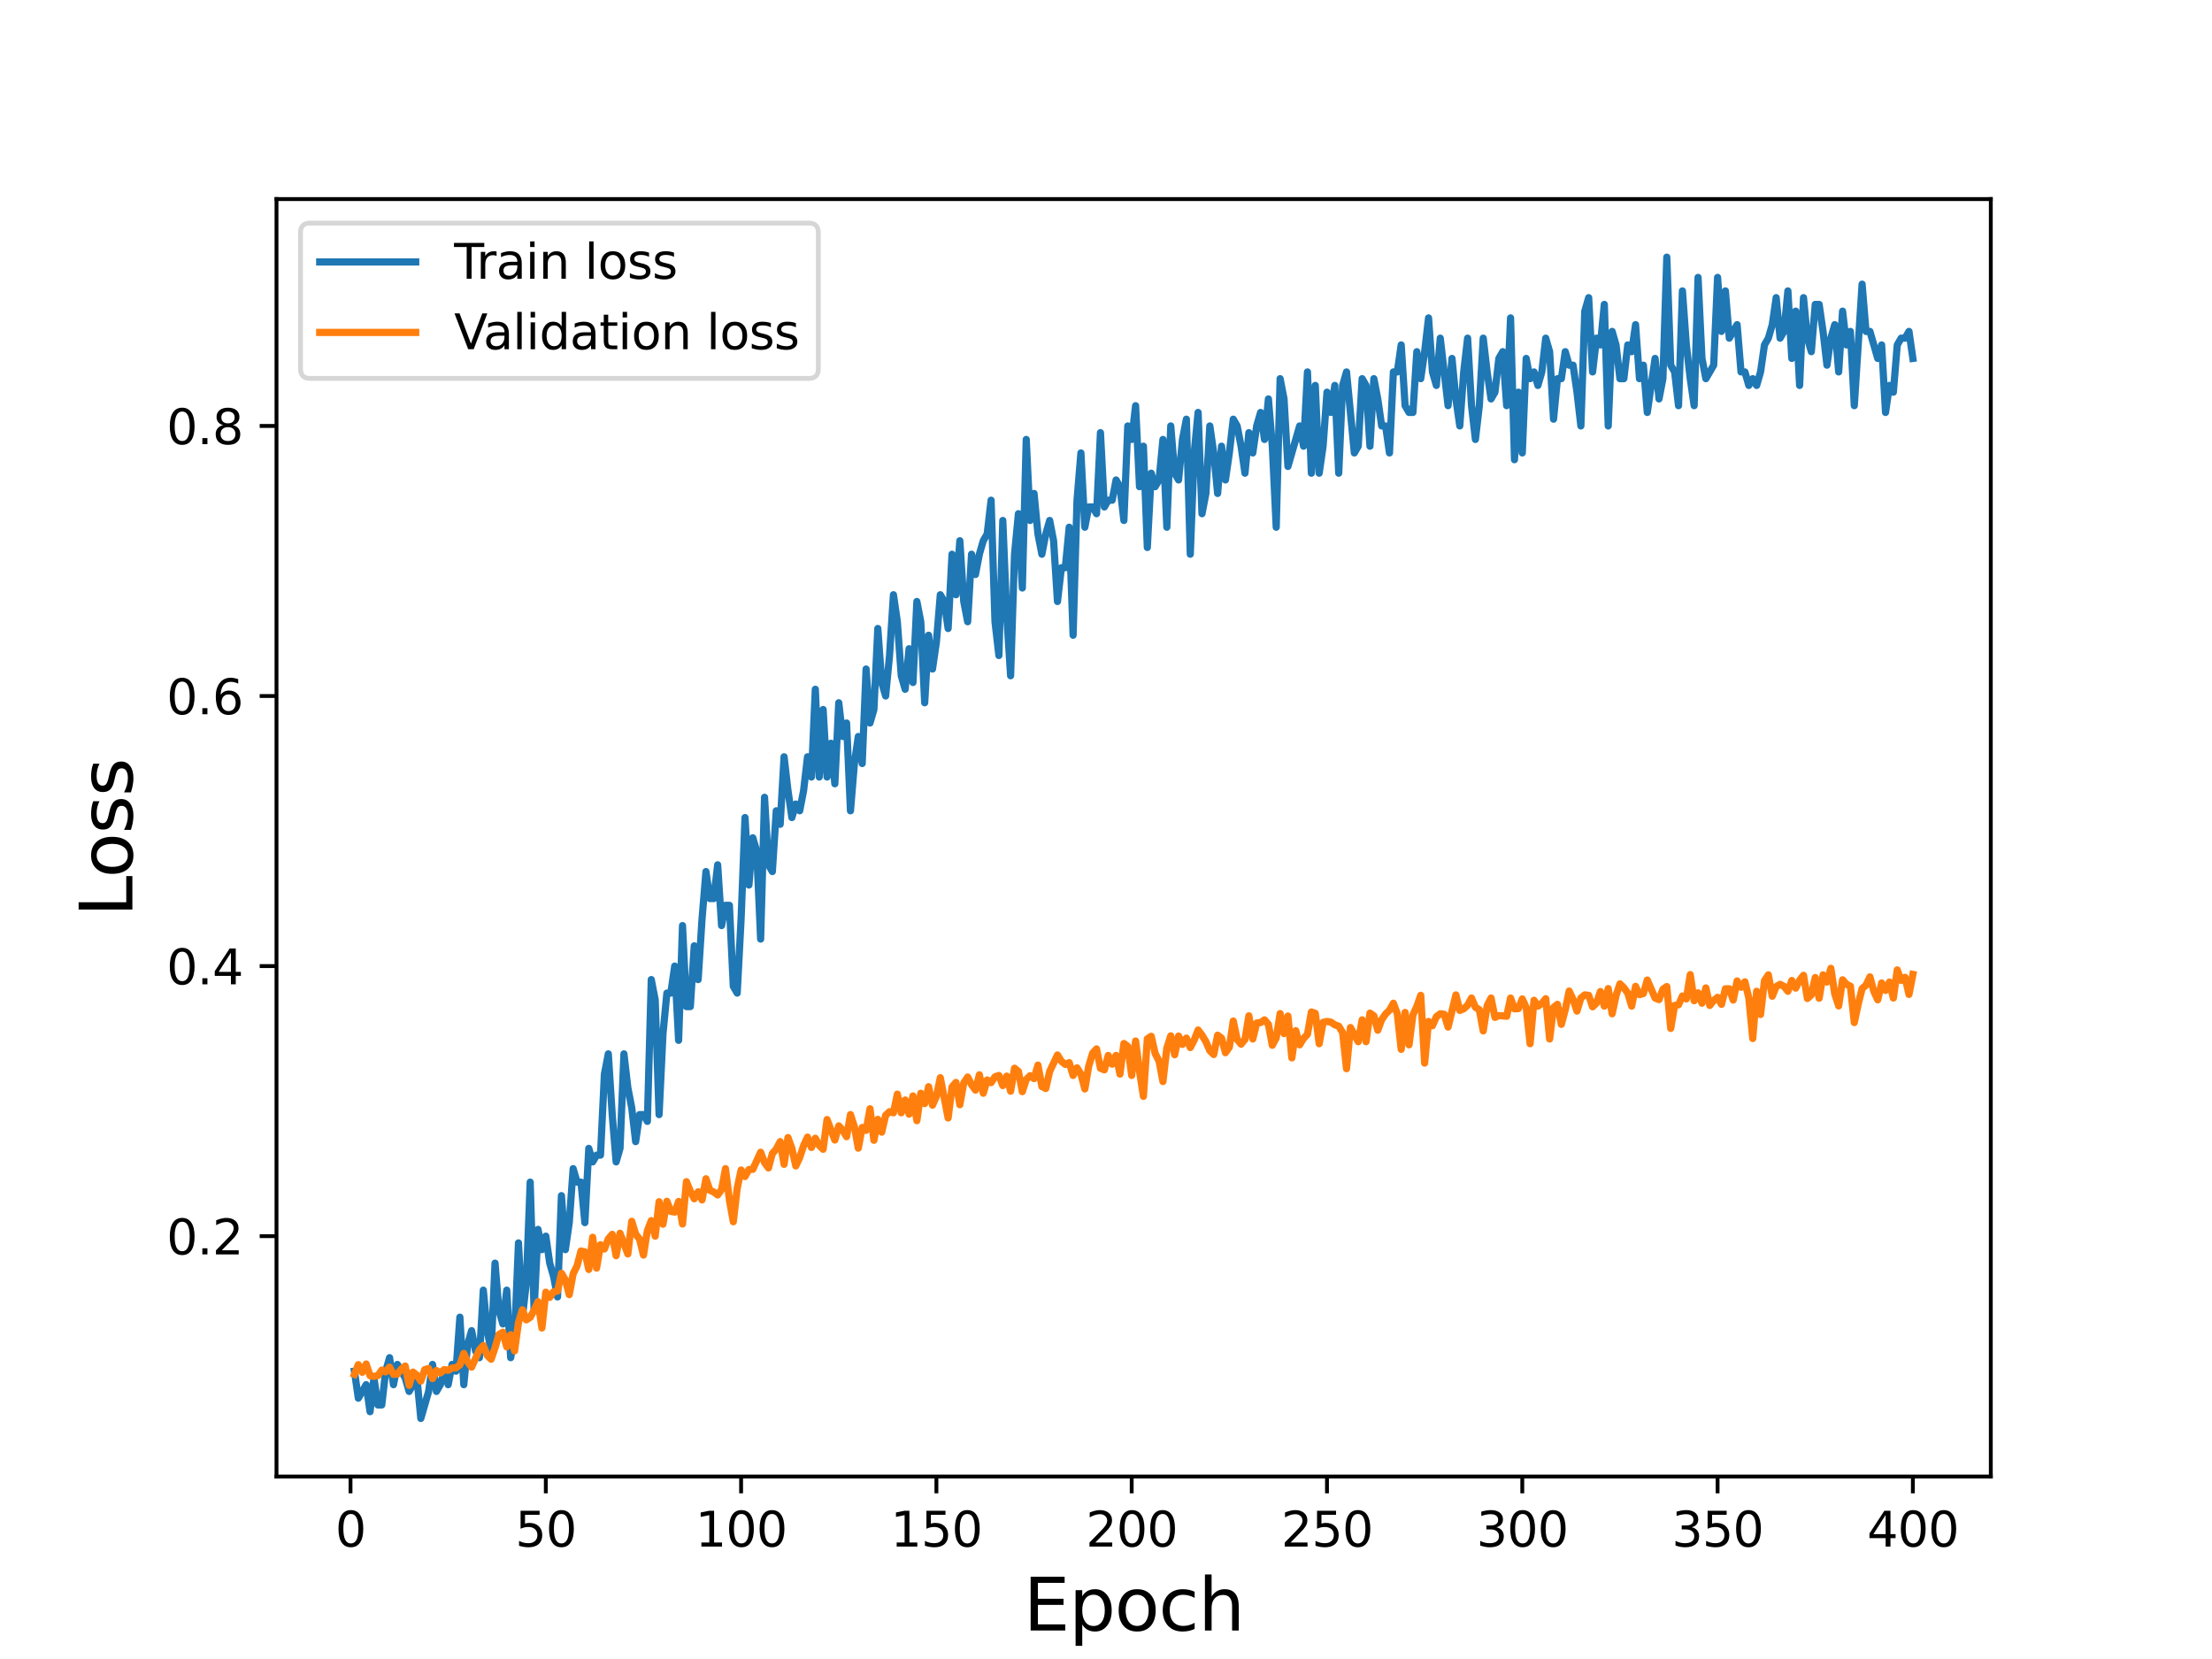 <?xml version="1.0" encoding="utf-8" standalone="no"?>
<!DOCTYPE svg PUBLIC "-//W3C//DTD SVG 1.1//EN"
  "http://www.w3.org/Graphics/SVG/1.1/DTD/svg11.dtd">
<svg height="345.6pt" version="1.1" viewBox="0 0 460.8 345.6" width="460.8pt" xmlns="http://www.w3.org/2000/svg" xmlns:xlink="http://www.w3.org/1999/xlink">
 <defs>
  <style type="text/css">*{stroke-linecap:butt;stroke-linejoin:round;}</style>
 </defs>
 <g id="figure_1">
  <g id="patch_1">
   <path d="M 0 345.6 
L 460.8 345.6 
L 460.8 0 
L 0 0 
z
" style="fill:#ffffff;"/>
  </g>
  <g id="axes_1">
   <g id="patch_2">
    <path d="M 57.6 307.584 
L 414.72 307.584 
L 414.72 41.472 
L 57.6 41.472 
z
" style="fill:#ffffff;"/>
   </g>
   <g id="matplotlib.axis_1">
    <g id="xtick_1">
     <g id="line2d_1">
      <defs>
       <path d="M 0 0 
L 0 3.5 
" id="m6ce1f38a3d" style="stroke:#000000;stroke-width:0.8;"/>
      </defs>
      <g>
       <use style="stroke:#000000;stroke-width:0.8;" x="73.019" xlink:href="#m6ce1f38a3d" y="307.584"/>
      </g>
     </g>
     <g id="text_1">
      <!-- 0 -->
      <g transform="translate(69.838 322.182)scale(0.1 -0.1)">
       <defs>
        <path d="M 2034 4250 
Q 1547 4250 1301 3770 
Q 1056 3291 1056 2328 
Q 1056 1369 1301 889 
Q 1547 409 2034 409 
Q 2525 409 2770 889 
Q 3016 1369 3016 2328 
Q 3016 3291 2770 3770 
Q 2525 4250 2034 4250 
z
M 2034 4750 
Q 2819 4750 3233 4129 
Q 3647 3509 3647 2328 
Q 3647 1150 3233 529 
Q 2819 -91 2034 -91 
Q 1250 -91 836 529 
Q 422 1150 422 2328 
Q 422 3509 836 4129 
Q 1250 4750 2034 4750 
z
" id="DejaVuSans-30" transform="scale(0.016)"/>
       </defs>
       <use xlink:href="#DejaVuSans-30"/>
      </g>
     </g>
    </g>
    <g id="xtick_2">
     <g id="line2d_2">
      <g>
       <use style="stroke:#000000;stroke-width:0.8;" x="113.703" xlink:href="#m6ce1f38a3d" y="307.584"/>
      </g>
     </g>
     <g id="text_2">
      <!-- 50 -->
      <g transform="translate(107.34 322.182)scale(0.1 -0.1)">
       <defs>
        <path d="M 691 4666 
L 3169 4666 
L 3169 4134 
L 1269 4134 
L 1269 2991 
Q 1406 3038 1543 3061 
Q 1681 3084 1819 3084 
Q 2600 3084 3056 2656 
Q 3513 2228 3513 1497 
Q 3513 744 3044 326 
Q 2575 -91 1722 -91 
Q 1428 -91 1123 -41 
Q 819 9 494 109 
L 494 744 
Q 775 591 1075 516 
Q 1375 441 1709 441 
Q 2250 441 2565 725 
Q 2881 1009 2881 1497 
Q 2881 1984 2565 2268 
Q 2250 2553 1709 2553 
Q 1456 2553 1204 2497 
Q 953 2441 691 2322 
L 691 4666 
z
" id="DejaVuSans-35" transform="scale(0.016)"/>
       </defs>
       <use xlink:href="#DejaVuSans-35"/>
       <use x="63.623" xlink:href="#DejaVuSans-30"/>
      </g>
     </g>
    </g>
    <g id="xtick_3">
     <g id="line2d_3">
      <g>
       <use style="stroke:#000000;stroke-width:0.8;" x="154.386" xlink:href="#m6ce1f38a3d" y="307.584"/>
      </g>
     </g>
     <g id="text_3">
      <!-- 100 -->
      <g transform="translate(144.842 322.182)scale(0.1 -0.1)">
       <defs>
        <path d="M 794 531 
L 1825 531 
L 1825 4091 
L 703 3866 
L 703 4441 
L 1819 4666 
L 2450 4666 
L 2450 531 
L 3481 531 
L 3481 0 
L 794 0 
L 794 531 
z
" id="DejaVuSans-31" transform="scale(0.016)"/>
       </defs>
       <use xlink:href="#DejaVuSans-31"/>
       <use x="63.623" xlink:href="#DejaVuSans-30"/>
       <use x="127.246" xlink:href="#DejaVuSans-30"/>
      </g>
     </g>
    </g>
    <g id="xtick_4">
     <g id="line2d_4">
      <g>
       <use style="stroke:#000000;stroke-width:0.8;" x="195.07" xlink:href="#m6ce1f38a3d" y="307.584"/>
      </g>
     </g>
     <g id="text_4">
      <!-- 150 -->
      <g transform="translate(185.526 322.182)scale(0.1 -0.1)">
       <use xlink:href="#DejaVuSans-31"/>
       <use x="63.623" xlink:href="#DejaVuSans-35"/>
       <use x="127.246" xlink:href="#DejaVuSans-30"/>
      </g>
     </g>
    </g>
    <g id="xtick_5">
     <g id="line2d_5">
      <g>
       <use style="stroke:#000000;stroke-width:0.8;" x="235.753" xlink:href="#m6ce1f38a3d" y="307.584"/>
      </g>
     </g>
     <g id="text_5">
      <!-- 200 -->
      <g transform="translate(226.209 322.182)scale(0.1 -0.1)">
       <defs>
        <path d="M 1228 531 
L 3431 531 
L 3431 0 
L 469 0 
L 469 531 
Q 828 903 1448 1529 
Q 2069 2156 2228 2338 
Q 2531 2678 2651 2914 
Q 2772 3150 2772 3378 
Q 2772 3750 2511 3984 
Q 2250 4219 1831 4219 
Q 1534 4219 1204 4116 
Q 875 4013 500 3803 
L 500 4441 
Q 881 4594 1212 4672 
Q 1544 4750 1819 4750 
Q 2544 4750 2975 4387 
Q 3406 4025 3406 3419 
Q 3406 3131 3298 2873 
Q 3191 2616 2906 2266 
Q 2828 2175 2409 1742 
Q 1991 1309 1228 531 
z
" id="DejaVuSans-32" transform="scale(0.016)"/>
       </defs>
       <use xlink:href="#DejaVuSans-32"/>
       <use x="63.623" xlink:href="#DejaVuSans-30"/>
       <use x="127.246" xlink:href="#DejaVuSans-30"/>
      </g>
     </g>
    </g>
    <g id="xtick_6">
     <g id="line2d_6">
      <g>
       <use style="stroke:#000000;stroke-width:0.8;" x="276.437" xlink:href="#m6ce1f38a3d" y="307.584"/>
      </g>
     </g>
     <g id="text_6">
      <!-- 250 -->
      <g transform="translate(266.893 322.182)scale(0.1 -0.1)">
       <use xlink:href="#DejaVuSans-32"/>
       <use x="63.623" xlink:href="#DejaVuSans-35"/>
       <use x="127.246" xlink:href="#DejaVuSans-30"/>
      </g>
     </g>
    </g>
    <g id="xtick_7">
     <g id="line2d_7">
      <g>
       <use style="stroke:#000000;stroke-width:0.8;" x="317.12" xlink:href="#m6ce1f38a3d" y="307.584"/>
      </g>
     </g>
     <g id="text_7">
      <!-- 300 -->
      <g transform="translate(307.576 322.182)scale(0.1 -0.1)">
       <defs>
        <path d="M 2597 2516 
Q 3050 2419 3304 2112 
Q 3559 1806 3559 1356 
Q 3559 666 3084 287 
Q 2609 -91 1734 -91 
Q 1441 -91 1130 -33 
Q 819 25 488 141 
L 488 750 
Q 750 597 1062 519 
Q 1375 441 1716 441 
Q 2309 441 2620 675 
Q 2931 909 2931 1356 
Q 2931 1769 2642 2001 
Q 2353 2234 1838 2234 
L 1294 2234 
L 1294 2753 
L 1863 2753 
Q 2328 2753 2575 2939 
Q 2822 3125 2822 3475 
Q 2822 3834 2567 4026 
Q 2313 4219 1838 4219 
Q 1578 4219 1281 4162 
Q 984 4106 628 3988 
L 628 4550 
Q 988 4650 1302 4700 
Q 1616 4750 1894 4750 
Q 2613 4750 3031 4423 
Q 3450 4097 3450 3541 
Q 3450 3153 3228 2886 
Q 3006 2619 2597 2516 
z
" id="DejaVuSans-33" transform="scale(0.016)"/>
       </defs>
       <use xlink:href="#DejaVuSans-33"/>
       <use x="63.623" xlink:href="#DejaVuSans-30"/>
       <use x="127.246" xlink:href="#DejaVuSans-30"/>
      </g>
     </g>
    </g>
    <g id="xtick_8">
     <g id="line2d_8">
      <g>
       <use style="stroke:#000000;stroke-width:0.8;" x="357.804" xlink:href="#m6ce1f38a3d" y="307.584"/>
      </g>
     </g>
     <g id="text_8">
      <!-- 350 -->
      <g transform="translate(348.26 322.182)scale(0.1 -0.1)">
       <use xlink:href="#DejaVuSans-33"/>
       <use x="63.623" xlink:href="#DejaVuSans-35"/>
       <use x="127.246" xlink:href="#DejaVuSans-30"/>
      </g>
     </g>
    </g>
    <g id="xtick_9">
     <g id="line2d_9">
      <g>
       <use style="stroke:#000000;stroke-width:0.8;" x="398.487" xlink:href="#m6ce1f38a3d" y="307.584"/>
      </g>
     </g>
     <g id="text_9">
      <!-- 400 -->
      <g transform="translate(388.944 322.182)scale(0.1 -0.1)">
       <defs>
        <path d="M 2419 4116 
L 825 1625 
L 2419 1625 
L 2419 4116 
z
M 2253 4666 
L 3047 4666 
L 3047 1625 
L 3713 1625 
L 3713 1100 
L 3047 1100 
L 3047 0 
L 2419 0 
L 2419 1100 
L 313 1100 
L 313 1709 
L 2253 4666 
z
" id="DejaVuSans-34" transform="scale(0.016)"/>
       </defs>
       <use xlink:href="#DejaVuSans-34"/>
       <use x="63.623" xlink:href="#DejaVuSans-30"/>
       <use x="127.246" xlink:href="#DejaVuSans-30"/>
      </g>
     </g>
    </g>
    <g id="text_10">
     <!-- Epoch -->
     <g transform="translate(213.194 339.66)scale(0.15 -0.15)">
      <defs>
       <path d="M 628 4666 
L 3578 4666 
L 3578 4134 
L 1259 4134 
L 1259 2753 
L 3481 2753 
L 3481 2222 
L 1259 2222 
L 1259 531 
L 3634 531 
L 3634 0 
L 628 0 
L 628 4666 
z
" id="DejaVuSans-45" transform="scale(0.016)"/>
       <path d="M 1159 525 
L 1159 -1331 
L 581 -1331 
L 581 3500 
L 1159 3500 
L 1159 2969 
Q 1341 3281 1617 3432 
Q 1894 3584 2278 3584 
Q 2916 3584 3314 3078 
Q 3713 2572 3713 1747 
Q 3713 922 3314 415 
Q 2916 -91 2278 -91 
Q 1894 -91 1617 61 
Q 1341 213 1159 525 
z
M 3116 1747 
Q 3116 2381 2855 2742 
Q 2594 3103 2138 3103 
Q 1681 3103 1420 2742 
Q 1159 2381 1159 1747 
Q 1159 1113 1420 752 
Q 1681 391 2138 391 
Q 2594 391 2855 752 
Q 3116 1113 3116 1747 
z
" id="DejaVuSans-70" transform="scale(0.016)"/>
       <path d="M 1959 3097 
Q 1497 3097 1228 2736 
Q 959 2375 959 1747 
Q 959 1119 1226 758 
Q 1494 397 1959 397 
Q 2419 397 2687 759 
Q 2956 1122 2956 1747 
Q 2956 2369 2687 2733 
Q 2419 3097 1959 3097 
z
M 1959 3584 
Q 2709 3584 3137 3096 
Q 3566 2609 3566 1747 
Q 3566 888 3137 398 
Q 2709 -91 1959 -91 
Q 1206 -91 779 398 
Q 353 888 353 1747 
Q 353 2609 779 3096 
Q 1206 3584 1959 3584 
z
" id="DejaVuSans-6f" transform="scale(0.016)"/>
       <path d="M 3122 3366 
L 3122 2828 
Q 2878 2963 2633 3030 
Q 2388 3097 2138 3097 
Q 1578 3097 1268 2742 
Q 959 2388 959 1747 
Q 959 1106 1268 751 
Q 1578 397 2138 397 
Q 2388 397 2633 464 
Q 2878 531 3122 666 
L 3122 134 
Q 2881 22 2623 -34 
Q 2366 -91 2075 -91 
Q 1284 -91 818 406 
Q 353 903 353 1747 
Q 353 2603 823 3093 
Q 1294 3584 2113 3584 
Q 2378 3584 2631 3529 
Q 2884 3475 3122 3366 
z
" id="DejaVuSans-63" transform="scale(0.016)"/>
       <path d="M 3513 2113 
L 3513 0 
L 2938 0 
L 2938 2094 
Q 2938 2591 2744 2837 
Q 2550 3084 2163 3084 
Q 1697 3084 1428 2787 
Q 1159 2491 1159 1978 
L 1159 0 
L 581 0 
L 581 4863 
L 1159 4863 
L 1159 2956 
Q 1366 3272 1645 3428 
Q 1925 3584 2291 3584 
Q 2894 3584 3203 3211 
Q 3513 2838 3513 2113 
z
" id="DejaVuSans-68" transform="scale(0.016)"/>
      </defs>
      <use xlink:href="#DejaVuSans-45"/>
      <use x="63.184" xlink:href="#DejaVuSans-70"/>
      <use x="126.66" xlink:href="#DejaVuSans-6f"/>
      <use x="187.842" xlink:href="#DejaVuSans-63"/>
      <use x="242.822" xlink:href="#DejaVuSans-68"/>
     </g>
    </g>
   </g>
   <g id="matplotlib.axis_2">
    <g id="ytick_1">
     <g id="line2d_10">
      <defs>
       <path d="M 0 0 
L -3.5 0 
" id="m526107e88c" style="stroke:#000000;stroke-width:0.8;"/>
      </defs>
      <g>
       <use style="stroke:#000000;stroke-width:0.8;" x="57.6" xlink:href="#m526107e88c" y="257.512"/>
      </g>
     </g>
     <g id="text_11">
      <!-- 0.2 -->
      <g transform="translate(34.697 261.311)scale(0.1 -0.1)">
       <defs>
        <path d="M 684 794 
L 1344 794 
L 1344 0 
L 684 0 
L 684 794 
z
" id="DejaVuSans-2e" transform="scale(0.016)"/>
       </defs>
       <use xlink:href="#DejaVuSans-30"/>
       <use x="63.623" xlink:href="#DejaVuSans-2e"/>
       <use x="95.41" xlink:href="#DejaVuSans-32"/>
      </g>
     </g>
    </g>
    <g id="ytick_2">
     <g id="line2d_11">
      <g>
       <use style="stroke:#000000;stroke-width:0.8;" x="57.6" xlink:href="#m526107e88c" y="201.252"/>
      </g>
     </g>
     <g id="text_12">
      <!-- 0.4 -->
      <g transform="translate(34.697 205.051)scale(0.1 -0.1)">
       <use xlink:href="#DejaVuSans-30"/>
       <use x="63.623" xlink:href="#DejaVuSans-2e"/>
       <use x="95.41" xlink:href="#DejaVuSans-34"/>
      </g>
     </g>
    </g>
    <g id="ytick_3">
     <g id="line2d_12">
      <g>
       <use style="stroke:#000000;stroke-width:0.8;" x="57.6" xlink:href="#m526107e88c" y="144.991"/>
      </g>
     </g>
     <g id="text_13">
      <!-- 0.6 -->
      <g transform="translate(34.697 148.79)scale(0.1 -0.1)">
       <defs>
        <path d="M 2113 2584 
Q 1688 2584 1439 2293 
Q 1191 2003 1191 1497 
Q 1191 994 1439 701 
Q 1688 409 2113 409 
Q 2538 409 2786 701 
Q 3034 994 3034 1497 
Q 3034 2003 2786 2293 
Q 2538 2584 2113 2584 
z
M 3366 4563 
L 3366 3988 
Q 3128 4100 2886 4159 
Q 2644 4219 2406 4219 
Q 1781 4219 1451 3797 
Q 1122 3375 1075 2522 
Q 1259 2794 1537 2939 
Q 1816 3084 2150 3084 
Q 2853 3084 3261 2657 
Q 3669 2231 3669 1497 
Q 3669 778 3244 343 
Q 2819 -91 2113 -91 
Q 1303 -91 875 529 
Q 447 1150 447 2328 
Q 447 3434 972 4092 
Q 1497 4750 2381 4750 
Q 2619 4750 2861 4703 
Q 3103 4656 3366 4563 
z
" id="DejaVuSans-36" transform="scale(0.016)"/>
       </defs>
       <use xlink:href="#DejaVuSans-30"/>
       <use x="63.623" xlink:href="#DejaVuSans-2e"/>
       <use x="95.41" xlink:href="#DejaVuSans-36"/>
      </g>
     </g>
    </g>
    <g id="ytick_4">
     <g id="line2d_13">
      <g>
       <use style="stroke:#000000;stroke-width:0.8;" x="57.6" xlink:href="#m526107e88c" y="88.731"/>
      </g>
     </g>
     <g id="text_14">
      <!-- 0.8 -->
      <g transform="translate(34.697 92.53)scale(0.1 -0.1)">
       <defs>
        <path d="M 2034 2216 
Q 1584 2216 1326 1975 
Q 1069 1734 1069 1313 
Q 1069 891 1326 650 
Q 1584 409 2034 409 
Q 2484 409 2743 651 
Q 3003 894 3003 1313 
Q 3003 1734 2745 1975 
Q 2488 2216 2034 2216 
z
M 1403 2484 
Q 997 2584 770 2862 
Q 544 3141 544 3541 
Q 544 4100 942 4425 
Q 1341 4750 2034 4750 
Q 2731 4750 3128 4425 
Q 3525 4100 3525 3541 
Q 3525 3141 3298 2862 
Q 3072 2584 2669 2484 
Q 3125 2378 3379 2068 
Q 3634 1759 3634 1313 
Q 3634 634 3220 271 
Q 2806 -91 2034 -91 
Q 1263 -91 848 271 
Q 434 634 434 1313 
Q 434 1759 690 2068 
Q 947 2378 1403 2484 
z
M 1172 3481 
Q 1172 3119 1398 2916 
Q 1625 2713 2034 2713 
Q 2441 2713 2670 2916 
Q 2900 3119 2900 3481 
Q 2900 3844 2670 4047 
Q 2441 4250 2034 4250 
Q 1625 4250 1398 4047 
Q 1172 3844 1172 3481 
z
" id="DejaVuSans-38" transform="scale(0.016)"/>
       </defs>
       <use xlink:href="#DejaVuSans-30"/>
       <use x="63.623" xlink:href="#DejaVuSans-2e"/>
       <use x="95.41" xlink:href="#DejaVuSans-38"/>
      </g>
     </g>
    </g>
    <g id="text_15">
     <!-- Loss -->
     <g transform="translate(27.577 190.979)rotate(-90)scale(0.15 -0.15)">
      <defs>
       <path d="M 628 4666 
L 1259 4666 
L 1259 531 
L 3531 531 
L 3531 0 
L 628 0 
L 628 4666 
z
" id="DejaVuSans-4c" transform="scale(0.016)"/>
       <path d="M 2834 3397 
L 2834 2853 
Q 2591 2978 2328 3040 
Q 2066 3103 1784 3103 
Q 1356 3103 1142 2972 
Q 928 2841 928 2578 
Q 928 2378 1081 2264 
Q 1234 2150 1697 2047 
L 1894 2003 
Q 2506 1872 2764 1633 
Q 3022 1394 3022 966 
Q 3022 478 2636 193 
Q 2250 -91 1575 -91 
Q 1294 -91 989 -36 
Q 684 19 347 128 
L 347 722 
Q 666 556 975 473 
Q 1284 391 1588 391 
Q 1994 391 2212 530 
Q 2431 669 2431 922 
Q 2431 1156 2273 1281 
Q 2116 1406 1581 1522 
L 1381 1569 
Q 847 1681 609 1914 
Q 372 2147 372 2553 
Q 372 3047 722 3315 
Q 1072 3584 1716 3584 
Q 2034 3584 2315 3537 
Q 2597 3491 2834 3397 
z
" id="DejaVuSans-73" transform="scale(0.016)"/>
      </defs>
      <use xlink:href="#DejaVuSans-4c"/>
      <use x="53.963" xlink:href="#DejaVuSans-6f"/>
      <use x="115.145" xlink:href="#DejaVuSans-73"/>
      <use x="167.244" xlink:href="#DejaVuSans-73"/>
     </g>
    </g>
   </g>
   <g id="line2d_14">
    <path clip-path="url(#pe570dde168)" d="M 73.833 285.642 
L 74.646 291.268 
L 76.274 288.455 
L 77.087 294.081 
L 77.901 287.049 
L 78.715 292.675 
L 79.528 292.675 
L 80.342 285.642 
L 81.156 282.829 
L 81.969 288.455 
L 82.783 284.236 
L 84.41 287.049 
L 85.224 289.862 
L 86.851 287.049 
L 87.665 295.488 
L 89.292 289.862 
L 90.106 284.236 
L 90.92 289.862 
L 91.733 288.455 
L 92.547 285.642 
L 93.361 288.455 
L 94.174 284.236 
L 94.988 285.642 
L 95.802 274.39 
L 96.616 288.455 
L 97.429 280.016 
L 98.243 277.203 
L 99.057 281.423 
L 99.87 282.829 
L 100.684 268.764 
L 101.498 277.203 
L 102.311 281.423 
L 103.125 263.138 
L 103.939 272.984 
L 104.752 275.797 
L 105.566 268.764 
L 106.38 282.829 
L 107.193 278.61 
L 108.007 258.919 
L 108.821 274.39 
L 109.634 267.358 
L 110.448 246.26 
L 111.262 272.984 
L 112.075 256.106 
L 112.889 260.325 
L 113.703 257.512 
L 114.516 263.138 
L 115.33 265.951 
L 116.144 270.171 
L 116.957 249.073 
L 117.771 260.325 
L 118.585 254.699 
L 119.398 243.447 
L 120.212 246.26 
L 121.026 246.26 
L 121.839 254.699 
L 122.653 239.228 
L 123.467 242.041 
L 124.28 240.634 
L 125.094 240.634 
L 125.908 223.756 
L 126.721 219.536 
L 127.535 232.195 
L 128.349 242.041 
L 129.162 239.228 
L 129.976 219.536 
L 130.79 226.569 
L 131.603 230.788 
L 132.417 237.821 
L 133.231 232.195 
L 134.044 232.195 
L 134.858 233.601 
L 135.672 204.065 
L 136.485 208.284 
L 137.299 232.195 
L 138.113 215.317 
L 138.926 206.878 
L 139.74 206.878 
L 140.554 201.252 
L 141.367 216.723 
L 142.181 192.813 
L 142.995 209.691 
L 143.808 209.691 
L 144.622 197.032 
L 145.436 204.065 
L 146.249 191.406 
L 147.063 181.561 
L 147.877 187.187 
L 148.69 187.187 
L 149.504 180.154 
L 150.318 192.813 
L 151.131 188.593 
L 151.945 188.593 
L 152.759 205.471 
L 153.572 206.878 
L 154.386 191.406 
L 155.2 170.308 
L 156.013 184.374 
L 156.827 174.528 
L 157.641 177.341 
L 158.454 195.626 
L 159.268 166.089 
L 160.082 180.154 
L 160.895 181.561 
L 161.709 168.902 
L 162.523 171.715 
L 163.336 157.65 
L 164.15 164.682 
L 164.964 170.308 
L 165.777 167.495 
L 166.591 168.902 
L 167.405 164.682 
L 168.219 157.65 
L 169.032 161.869 
L 169.846 143.585 
L 170.66 161.869 
L 171.473 147.804 
L 172.287 161.869 
L 173.101 154.837 
L 173.914 163.276 
L 174.728 146.398 
L 175.542 153.43 
L 176.355 150.617 
L 177.169 168.902 
L 177.983 159.056 
L 178.796 153.43 
L 179.61 159.056 
L 180.424 139.365 
L 181.237 150.617 
L 182.051 147.804 
L 182.865 130.926 
L 183.678 142.178 
L 184.492 144.991 
L 185.306 136.552 
L 186.119 123.894 
L 186.933 129.52 
L 187.747 140.772 
L 188.56 143.585 
L 189.374 135.146 
L 190.188 142.178 
L 191.001 125.3 
L 191.815 129.52 
L 192.629 146.398 
L 193.442 132.333 
L 194.256 139.365 
L 195.07 133.739 
L 195.883 123.894 
L 196.697 125.3 
L 197.511 130.926 
L 198.324 115.455 
L 199.138 123.894 
L 199.952 112.641 
L 200.765 125.3 
L 201.579 129.52 
L 202.393 115.455 
L 203.206 119.674 
L 204.02 115.455 
L 204.834 112.641 
L 205.647 111.235 
L 206.461 104.202 
L 207.275 129.52 
L 208.088 136.552 
L 208.902 108.422 
L 209.716 128.113 
L 210.529 140.772 
L 211.343 115.455 
L 212.157 107.015 
L 212.97 122.487 
L 213.784 91.544 
L 214.598 108.422 
L 215.411 102.796 
L 216.225 111.235 
L 217.039 115.455 
L 217.852 111.235 
L 218.666 108.422 
L 219.48 112.641 
L 220.293 125.3 
L 221.107 118.268 
L 221.921 118.268 
L 222.734 109.828 
L 223.548 132.333 
L 224.362 104.202 
L 225.175 94.357 
L 225.989 109.828 
L 226.803 105.609 
L 227.616 105.609 
L 228.43 107.015 
L 229.244 90.137 
L 230.057 105.609 
L 230.871 104.202 
L 231.685 104.202 
L 232.498 99.983 
L 233.312 101.389 
L 234.126 108.422 
L 234.939 88.731 
L 235.753 91.544 
L 236.567 84.511 
L 237.381 101.389 
L 238.194 92.95 
L 239.008 114.048 
L 239.822 98.576 
L 240.635 101.389 
L 241.449 99.983 
L 242.263 91.544 
L 243.076 109.828 
L 243.89 88.731 
L 244.704 98.576 
L 245.517 99.983 
L 246.331 91.544 
L 247.145 87.324 
L 247.958 115.455 
L 248.772 94.357 
L 249.586 85.918 
L 250.399 107.015 
L 251.213 102.796 
L 252.027 88.731 
L 252.84 94.357 
L 253.654 102.796 
L 254.468 92.95 
L 255.281 99.983 
L 256.095 94.357 
L 256.909 87.324 
L 257.722 88.731 
L 258.536 92.95 
L 259.35 98.576 
L 260.163 90.137 
L 260.977 94.357 
L 261.791 88.731 
L 262.604 85.918 
L 263.418 91.544 
L 264.232 83.105 
L 265.045 92.95 
L 265.859 109.828 
L 266.673 78.885 
L 267.486 83.105 
L 268.3 97.17 
L 270.741 88.731 
L 271.555 92.95 
L 272.368 77.479 
L 273.182 98.576 
L 273.996 80.292 
L 274.809 98.576 
L 275.623 92.95 
L 276.437 81.698 
L 277.25 85.918 
L 278.064 80.292 
L 278.878 98.576 
L 279.691 80.292 
L 280.505 77.479 
L 282.132 94.357 
L 282.946 92.95 
L 283.76 78.885 
L 284.573 80.292 
L 285.387 92.95 
L 286.201 78.885 
L 287.014 83.105 
L 287.828 88.731 
L 288.642 88.731 
L 289.455 94.357 
L 290.269 77.479 
L 291.083 77.479 
L 291.896 71.853 
L 292.71 84.511 
L 293.524 85.918 
L 294.337 85.918 
L 295.151 73.259 
L 295.965 78.885 
L 296.778 73.259 
L 297.592 66.227 
L 298.406 77.479 
L 299.219 80.292 
L 300.033 70.446 
L 301.66 84.511 
L 302.474 74.666 
L 303.288 83.105 
L 304.101 88.731 
L 304.915 77.479 
L 305.729 70.446 
L 306.543 84.511 
L 307.356 91.544 
L 308.17 84.511 
L 308.984 70.446 
L 309.797 77.479 
L 310.611 83.105 
L 311.425 81.698 
L 312.238 74.666 
L 313.052 73.259 
L 313.866 84.511 
L 314.679 66.227 
L 315.493 95.763 
L 316.307 81.698 
L 317.12 94.357 
L 317.934 74.666 
L 318.748 78.885 
L 319.561 77.479 
L 320.375 80.292 
L 321.189 77.479 
L 322.002 70.446 
L 322.816 73.259 
L 323.63 87.324 
L 324.443 78.885 
L 325.257 78.885 
L 326.071 73.259 
L 326.884 76.072 
L 327.698 76.072 
L 328.512 81.698 
L 329.325 88.731 
L 330.139 64.82 
L 330.953 62.007 
L 331.766 77.479 
L 332.58 70.446 
L 333.394 71.853 
L 334.207 63.414 
L 335.021 88.731 
L 335.835 69.04 
L 336.648 71.853 
L 337.462 78.885 
L 338.276 78.885 
L 339.089 71.853 
L 339.903 73.259 
L 340.717 67.633 
L 341.53 78.885 
L 342.344 76.072 
L 343.158 85.918 
L 344.785 74.666 
L 345.599 83.105 
L 346.412 78.885 
L 347.226 53.568 
L 348.04 76.072 
L 348.853 77.479 
L 349.667 84.511 
L 350.481 60.601 
L 351.294 71.853 
L 352.108 78.885 
L 352.922 84.511 
L 353.735 57.788 
L 354.549 74.666 
L 355.363 78.885 
L 356.99 76.072 
L 357.804 57.788 
L 358.617 69.04 
L 359.431 60.601 
L 360.245 70.446 
L 361.872 67.633 
L 362.686 77.479 
L 363.499 77.479 
L 364.313 80.292 
L 365.127 78.885 
L 365.94 80.292 
L 366.754 77.479 
L 367.568 71.853 
L 368.381 70.446 
L 369.195 67.633 
L 370.009 62.007 
L 370.822 70.446 
L 371.636 69.04 
L 372.45 60.601 
L 373.263 74.666 
L 374.077 64.82 
L 374.891 80.292 
L 375.704 62.007 
L 376.518 70.446 
L 377.332 73.259 
L 378.146 63.414 
L 378.959 63.414 
L 379.773 69.04 
L 380.587 76.072 
L 381.4 70.446 
L 382.214 67.633 
L 383.028 77.479 
L 383.841 64.82 
L 384.655 71.853 
L 385.469 69.04 
L 386.282 84.511 
L 387.91 59.194 
L 388.723 69.04 
L 389.537 69.04 
L 391.164 74.666 
L 391.978 71.853 
L 392.792 85.918 
L 393.605 80.292 
L 394.419 81.698 
L 395.233 71.853 
L 396.046 70.446 
L 396.86 70.446 
L 397.674 69.04 
L 398.487 74.666 
L 398.487 74.666 
" style="fill:none;stroke:#1f77b4;stroke-linecap:square;stroke-width:1.5;"/>
   </g>
   <g id="line2d_15">
    <path clip-path="url(#pe570dde168)" d="M 73.833 286.299 
L 74.646 284.283 
L 75.46 285.877 
L 76.274 284.142 
L 77.087 286.58 
L 77.901 286.721 
L 78.715 286.58 
L 79.528 285.408 
L 80.342 285.783 
L 81.156 284.799 
L 81.969 286.299 
L 82.783 286.252 
L 83.597 285.22 
L 84.41 284.564 
L 85.224 288.596 
L 86.038 285.83 
L 86.851 286.486 
L 87.665 287.705 
L 88.479 285.314 
L 89.292 285.08 
L 90.106 287.19 
L 90.92 285.502 
L 91.733 286.017 
L 92.547 285.314 
L 93.361 285.455 
L 94.174 284.986 
L 94.988 284.939 
L 95.802 284.33 
L 96.616 281.939 
L 97.429 283.72 
L 98.243 284.799 
L 99.87 281.188 
L 100.684 280.298 
L 101.498 282.361 
L 102.311 283.158 
L 103.125 280.767 
L 103.939 278 
L 104.752 277.532 
L 105.566 280.579 
L 106.38 278.047 
L 107.193 281.423 
L 108.007 275.516 
L 108.821 272.843 
L 109.634 274.953 
L 110.448 274.437 
L 111.262 272.937 
L 112.075 271.155 
L 112.889 276.641 
L 113.703 269.186 
L 114.516 270.265 
L 115.33 269.092 
L 116.144 268.952 
L 116.957 265.248 
L 117.771 266.608 
L 118.585 269.702 
L 119.398 265.342 
L 120.212 263.701 
L 121.026 260.607 
L 121.839 260.794 
L 122.653 264.451 
L 123.467 257.747 
L 124.28 264.17 
L 125.094 259.294 
L 125.908 260.185 
L 126.721 258.075 
L 127.535 257.137 
L 128.349 261.591 
L 129.162 256.903 
L 130.79 261.216 
L 131.603 254.418 
L 132.417 257.09 
L 133.231 258.122 
L 134.044 261.45 
L 134.858 256.387 
L 135.672 254.277 
L 136.485 257.512 
L 137.299 250.339 
L 138.113 255.027 
L 138.926 250.245 
L 139.74 252.355 
L 140.554 252.496 
L 141.367 250.292 
L 142.181 254.98 
L 142.995 246.166 
L 143.808 248.135 
L 144.622 249.729 
L 145.436 248.276 
L 146.249 249.964 
L 147.063 245.557 
L 147.877 247.948 
L 148.69 248.323 
L 149.504 248.932 
L 150.318 247.807 
L 151.131 243.447 
L 151.945 249.964 
L 152.759 254.512 
L 153.572 247.526 
L 154.386 243.728 
L 155.2 245.088 
L 156.013 243.635 
L 156.827 243.588 
L 158.454 240.025 
L 159.268 242.181 
L 160.082 243.306 
L 160.895 240.306 
L 161.709 239.368 
L 162.523 237.821 
L 163.336 242.556 
L 164.15 236.977 
L 164.964 239.228 
L 165.777 242.884 
L 166.591 241.15 
L 167.405 238.665 
L 168.219 236.883 
L 169.032 239.04 
L 169.846 237.118 
L 170.66 238.618 
L 171.473 239.415 
L 172.287 233.226 
L 173.914 237.493 
L 174.728 234.539 
L 175.542 235.43 
L 176.355 236.79 
L 177.169 232.195 
L 177.983 234.727 
L 178.796 239.181 
L 179.61 234.867 
L 180.424 235.477 
L 181.237 230.976 
L 182.051 237.54 
L 182.865 233.18 
L 183.678 235.852 
L 184.492 232.336 
L 185.306 231.585 
L 186.119 231.82 
L 186.933 227.929 
L 187.747 231.82 
L 188.56 229.148 
L 189.374 232.101 
L 190.188 228.304 
L 191.001 233.461 
L 191.815 227.741 
L 192.629 229.898 
L 193.442 226.381 
L 194.256 230.226 
L 195.07 228.397 
L 195.883 224.506 
L 197.511 232.898 
L 198.324 226.428 
L 199.138 225.491 
L 199.952 230.132 
L 200.765 225.584 
L 201.579 224.365 
L 202.393 225.959 
L 203.206 227.085 
L 204.02 223.897 
L 204.834 227.741 
L 205.647 224.975 
L 206.461 225.537 
L 207.275 224.319 
L 208.088 224.037 
L 208.902 226.147 
L 209.716 224.178 
L 210.529 227.319 
L 211.343 222.537 
L 212.157 223.193 
L 212.97 227.413 
L 213.784 224.881 
L 214.598 224.084 
L 215.411 224.694 
L 216.225 221.881 
L 217.039 226.335 
L 217.852 226.756 
L 218.666 223.193 
L 220.293 219.771 
L 221.107 221.084 
L 221.921 221.74 
L 222.734 221.365 
L 223.548 224.037 
L 224.362 222.443 
L 225.175 223.756 
L 225.989 226.85 
L 226.803 222.068 
L 227.616 219.396 
L 228.43 218.505 
L 229.244 222.537 
L 230.057 222.865 
L 230.871 219.865 
L 231.685 221.693 
L 232.498 219.865 
L 233.312 223.756 
L 234.126 217.38 
L 234.939 217.989 
L 235.753 224.037 
L 236.567 216.864 
L 237.381 223.146 
L 238.194 228.397 
L 239.008 216.395 
L 239.822 215.879 
L 240.635 219.443 
L 241.449 221.037 
L 242.263 225.303 
L 243.076 218.317 
L 243.89 215.786 
L 244.704 219.724 
L 245.517 215.833 
L 246.331 217.567 
L 247.145 216.255 
L 247.958 218.224 
L 248.772 216.676 
L 249.586 214.567 
L 250.399 215.645 
L 251.213 217.005 
L 252.027 218.88 
L 252.84 219.677 
L 253.654 215.645 
L 254.468 216.255 
L 255.281 219.302 
L 256.095 218.13 
L 256.909 212.691 
L 257.722 216.536 
L 258.536 217.52 
L 259.35 216.536 
L 260.163 211.613 
L 260.977 216.442 
L 261.791 213.113 
L 262.604 213.02 
L 263.418 212.457 
L 264.232 213.395 
L 265.045 217.755 
L 265.859 216.208 
L 266.673 211.144 
L 267.486 215.317 
L 268.3 211.66 
L 269.114 220.38 
L 269.927 214.707 
L 270.741 217.661 
L 271.555 216.348 
L 272.368 215.457 
L 273.182 210.816 
L 273.996 211.097 
L 274.809 217.427 
L 275.623 212.973 
L 276.437 212.785 
L 277.25 212.926 
L 278.064 213.488 
L 278.878 213.77 
L 279.691 215.082 
L 280.505 222.631 
L 281.319 214.051 
L 282.946 217.005 
L 283.76 212.457 
L 284.573 217.005 
L 285.387 211.05 
L 286.201 211.613 
L 287.014 214.614 
L 287.828 212.41 
L 288.642 211.238 
L 289.455 210.441 
L 290.269 208.988 
L 291.083 211.191 
L 291.896 218.599 
L 292.71 210.91 
L 293.524 217.661 
L 294.337 211.425 
L 295.151 209.644 
L 295.965 207.347 
L 296.778 221.459 
L 297.592 212.785 
L 298.406 213.676 
L 299.219 211.801 
L 300.033 211.191 
L 300.847 211.285 
L 301.66 213.957 
L 303.288 207.253 
L 304.101 210.488 
L 304.915 210.16 
L 305.729 209.409 
L 306.543 207.909 
L 307.356 209.831 
L 308.17 210.347 
L 308.984 214.754 
L 309.797 209.503 
L 310.611 207.909 
L 311.425 211.941 
L 312.238 211.566 
L 313.866 211.707 
L 314.679 207.909 
L 315.493 210.16 
L 316.307 210.113 
L 317.12 208.097 
L 317.934 209.878 
L 318.748 217.427 
L 319.561 208.378 
L 320.375 209.597 
L 321.189 209.034 
L 322.002 208.05 
L 322.816 216.442 
L 323.63 209.878 
L 324.443 209.222 
L 325.257 213.395 
L 326.071 210.347 
L 326.884 206.456 
L 327.698 208.191 
L 328.512 210.628 
L 329.325 207.909 
L 330.139 207.253 
L 330.953 207.347 
L 331.766 209.738 
L 332.58 208.941 
L 333.394 206.55 
L 334.207 209.597 
L 335.021 205.94 
L 335.835 211.191 
L 336.648 207.393 
L 337.462 204.956 
L 338.276 205.753 
L 339.089 206.878 
L 339.903 209.597 
L 340.717 205.471 
L 341.53 207.206 
L 342.344 206.972 
L 343.158 204.159 
L 344.785 207.909 
L 345.599 208.237 
L 346.412 206.081 
L 347.226 205.518 
L 348.04 214.239 
L 348.853 209.456 
L 349.667 209.316 
L 350.481 207.487 
L 351.294 208.097 
L 352.108 203.033 
L 352.922 208.472 
L 353.735 206.831 
L 354.549 208.988 
L 355.363 205.799 
L 356.176 209.456 
L 356.99 208.425 
L 357.804 207.769 
L 358.617 209.222 
L 359.431 205.987 
L 360.245 205.987 
L 361.058 208.331 
L 361.872 204.346 
L 362.686 205.659 
L 363.499 204.534 
L 364.313 207.909 
L 365.127 216.348 
L 365.94 206.503 
L 366.754 211.332 
L 367.568 204.299 
L 368.381 203.08 
L 369.195 207.534 
L 370.009 205.518 
L 370.822 205.049 
L 371.636 205.471 
L 372.45 206.503 
L 373.263 204.252 
L 374.077 205.846 
L 374.891 204.205 
L 375.704 203.174 
L 376.518 208.003 
L 377.332 207.253 
L 378.146 203.643 
L 378.959 207.956 
L 379.773 203.08 
L 380.587 204.58 
L 381.4 201.721 
L 382.214 207.065 
L 383.028 209.55 
L 383.841 204.112 
L 384.655 205.049 
L 385.469 205.424 
L 386.282 213.02 
L 387.096 209.175 
L 387.91 205.94 
L 388.723 205.237 
L 389.537 203.502 
L 390.351 206.503 
L 391.164 208.284 
L 391.978 204.768 
L 392.792 206.315 
L 393.605 204.58 
L 394.419 207.909 
L 395.233 202.049 
L 396.046 204.252 
L 396.86 203.596 
L 397.674 207.159 
L 398.487 202.986 
L 398.487 202.986 
" style="fill:none;stroke:#ff7f0e;stroke-linecap:square;stroke-width:1.5;"/>
   </g>
   <g id="patch_3">
    <path d="M 57.6 307.584 
L 57.6 41.472 
" style="fill:none;stroke:#000000;stroke-linecap:square;stroke-linejoin:miter;stroke-width:0.8;"/>
   </g>
   <g id="patch_4">
    <path d="M 414.72 307.584 
L 414.72 41.472 
" style="fill:none;stroke:#000000;stroke-linecap:square;stroke-linejoin:miter;stroke-width:0.8;"/>
   </g>
   <g id="patch_5">
    <path d="M 57.6 307.584 
L 414.72 307.584 
" style="fill:none;stroke:#000000;stroke-linecap:square;stroke-linejoin:miter;stroke-width:0.8;"/>
   </g>
   <g id="patch_6">
    <path d="M 57.6 41.472 
L 414.72 41.472 
" style="fill:none;stroke:#000000;stroke-linecap:square;stroke-linejoin:miter;stroke-width:0.8;"/>
   </g>
   <g id="legend_1">
    <g id="patch_7">
     <path d="M 64.6 78.828 
L 168.475 78.828 
Q 170.475 78.828 170.475 76.828 
L 170.475 48.472 
Q 170.475 46.472 168.475 46.472 
L 64.6 46.472 
Q 62.6 46.472 62.6 48.472 
L 62.6 76.828 
Q 62.6 78.828 64.6 78.828 
z
" style="fill:#ffffff;opacity:0.8;stroke:#cccccc;stroke-linejoin:miter;"/>
    </g>
    <g id="line2d_16">
     <path d="M 66.6 54.57 
L 86.6 54.57 
" style="fill:none;stroke:#1f77b4;stroke-linecap:square;stroke-width:1.5;"/>
    </g>
    <g id="line2d_17"/>
    <g id="text_16">
     <!-- Train loss -->
     <g transform="translate(94.6 58.07)scale(0.1 -0.1)">
      <defs>
       <path d="M -19 4666 
L 3928 4666 
L 3928 4134 
L 2272 4134 
L 2272 0 
L 1638 0 
L 1638 4134 
L -19 4134 
L -19 4666 
z
" id="DejaVuSans-54" transform="scale(0.016)"/>
       <path d="M 2631 2963 
Q 2534 3019 2420 3045 
Q 2306 3072 2169 3072 
Q 1681 3072 1420 2755 
Q 1159 2438 1159 1844 
L 1159 0 
L 581 0 
L 581 3500 
L 1159 3500 
L 1159 2956 
Q 1341 3275 1631 3429 
Q 1922 3584 2338 3584 
Q 2397 3584 2469 3576 
Q 2541 3569 2628 3553 
L 2631 2963 
z
" id="DejaVuSans-72" transform="scale(0.016)"/>
       <path d="M 2194 1759 
Q 1497 1759 1228 1600 
Q 959 1441 959 1056 
Q 959 750 1161 570 
Q 1363 391 1709 391 
Q 2188 391 2477 730 
Q 2766 1069 2766 1631 
L 2766 1759 
L 2194 1759 
z
M 3341 1997 
L 3341 0 
L 2766 0 
L 2766 531 
Q 2569 213 2275 61 
Q 1981 -91 1556 -91 
Q 1019 -91 701 211 
Q 384 513 384 1019 
Q 384 1609 779 1909 
Q 1175 2209 1959 2209 
L 2766 2209 
L 2766 2266 
Q 2766 2663 2505 2880 
Q 2244 3097 1772 3097 
Q 1472 3097 1187 3025 
Q 903 2953 641 2809 
L 641 3341 
Q 956 3463 1253 3523 
Q 1550 3584 1831 3584 
Q 2591 3584 2966 3190 
Q 3341 2797 3341 1997 
z
" id="DejaVuSans-61" transform="scale(0.016)"/>
       <path d="M 603 3500 
L 1178 3500 
L 1178 0 
L 603 0 
L 603 3500 
z
M 603 4863 
L 1178 4863 
L 1178 4134 
L 603 4134 
L 603 4863 
z
" id="DejaVuSans-69" transform="scale(0.016)"/>
       <path d="M 3513 2113 
L 3513 0 
L 2938 0 
L 2938 2094 
Q 2938 2591 2744 2837 
Q 2550 3084 2163 3084 
Q 1697 3084 1428 2787 
Q 1159 2491 1159 1978 
L 1159 0 
L 581 0 
L 581 3500 
L 1159 3500 
L 1159 2956 
Q 1366 3272 1645 3428 
Q 1925 3584 2291 3584 
Q 2894 3584 3203 3211 
Q 3513 2838 3513 2113 
z
" id="DejaVuSans-6e" transform="scale(0.016)"/>
       <path id="DejaVuSans-20" transform="scale(0.016)"/>
       <path d="M 603 4863 
L 1178 4863 
L 1178 0 
L 603 0 
L 603 4863 
z
" id="DejaVuSans-6c" transform="scale(0.016)"/>
      </defs>
      <use xlink:href="#DejaVuSans-54"/>
      <use x="46.334" xlink:href="#DejaVuSans-72"/>
      <use x="87.447" xlink:href="#DejaVuSans-61"/>
      <use x="148.727" xlink:href="#DejaVuSans-69"/>
      <use x="176.51" xlink:href="#DejaVuSans-6e"/>
      <use x="239.889" xlink:href="#DejaVuSans-20"/>
      <use x="271.676" xlink:href="#DejaVuSans-6c"/>
      <use x="299.459" xlink:href="#DejaVuSans-6f"/>
      <use x="360.641" xlink:href="#DejaVuSans-73"/>
      <use x="412.74" xlink:href="#DejaVuSans-73"/>
     </g>
    </g>
    <g id="line2d_18">
     <path d="M 66.6 69.249 
L 86.6 69.249 
" style="fill:none;stroke:#ff7f0e;stroke-linecap:square;stroke-width:1.5;"/>
    </g>
    <g id="line2d_19"/>
    <g id="text_17">
     <!-- Validation loss -->
     <g transform="translate(94.6 72.749)scale(0.1 -0.1)">
      <defs>
       <path d="M 1831 0 
L 50 4666 
L 709 4666 
L 2188 738 
L 3669 4666 
L 4325 4666 
L 2547 0 
L 1831 0 
z
" id="DejaVuSans-56" transform="scale(0.016)"/>
       <path d="M 2906 2969 
L 2906 4863 
L 3481 4863 
L 3481 0 
L 2906 0 
L 2906 525 
Q 2725 213 2448 61 
Q 2172 -91 1784 -91 
Q 1150 -91 751 415 
Q 353 922 353 1747 
Q 353 2572 751 3078 
Q 1150 3584 1784 3584 
Q 2172 3584 2448 3432 
Q 2725 3281 2906 2969 
z
M 947 1747 
Q 947 1113 1208 752 
Q 1469 391 1925 391 
Q 2381 391 2643 752 
Q 2906 1113 2906 1747 
Q 2906 2381 2643 2742 
Q 2381 3103 1925 3103 
Q 1469 3103 1208 2742 
Q 947 2381 947 1747 
z
" id="DejaVuSans-64" transform="scale(0.016)"/>
       <path d="M 1172 4494 
L 1172 3500 
L 2356 3500 
L 2356 3053 
L 1172 3053 
L 1172 1153 
Q 1172 725 1289 603 
Q 1406 481 1766 481 
L 2356 481 
L 2356 0 
L 1766 0 
Q 1100 0 847 248 
Q 594 497 594 1153 
L 594 3053 
L 172 3053 
L 172 3500 
L 594 3500 
L 594 4494 
L 1172 4494 
z
" id="DejaVuSans-74" transform="scale(0.016)"/>
      </defs>
      <use xlink:href="#DejaVuSans-56"/>
      <use x="60.658" xlink:href="#DejaVuSans-61"/>
      <use x="121.938" xlink:href="#DejaVuSans-6c"/>
      <use x="149.721" xlink:href="#DejaVuSans-69"/>
      <use x="177.504" xlink:href="#DejaVuSans-64"/>
      <use x="240.98" xlink:href="#DejaVuSans-61"/>
      <use x="302.26" xlink:href="#DejaVuSans-74"/>
      <use x="341.469" xlink:href="#DejaVuSans-69"/>
      <use x="369.252" xlink:href="#DejaVuSans-6f"/>
      <use x="430.434" xlink:href="#DejaVuSans-6e"/>
      <use x="493.812" xlink:href="#DejaVuSans-20"/>
      <use x="525.6" xlink:href="#DejaVuSans-6c"/>
      <use x="553.383" xlink:href="#DejaVuSans-6f"/>
      <use x="614.564" xlink:href="#DejaVuSans-73"/>
      <use x="666.664" xlink:href="#DejaVuSans-73"/>
     </g>
    </g>
   </g>
  </g>
 </g>
 <defs>
  <clipPath id="pe570dde168">
   <rect height="266.112" width="357.12" x="57.6" y="41.472"/>
  </clipPath>
 </defs>
</svg>
